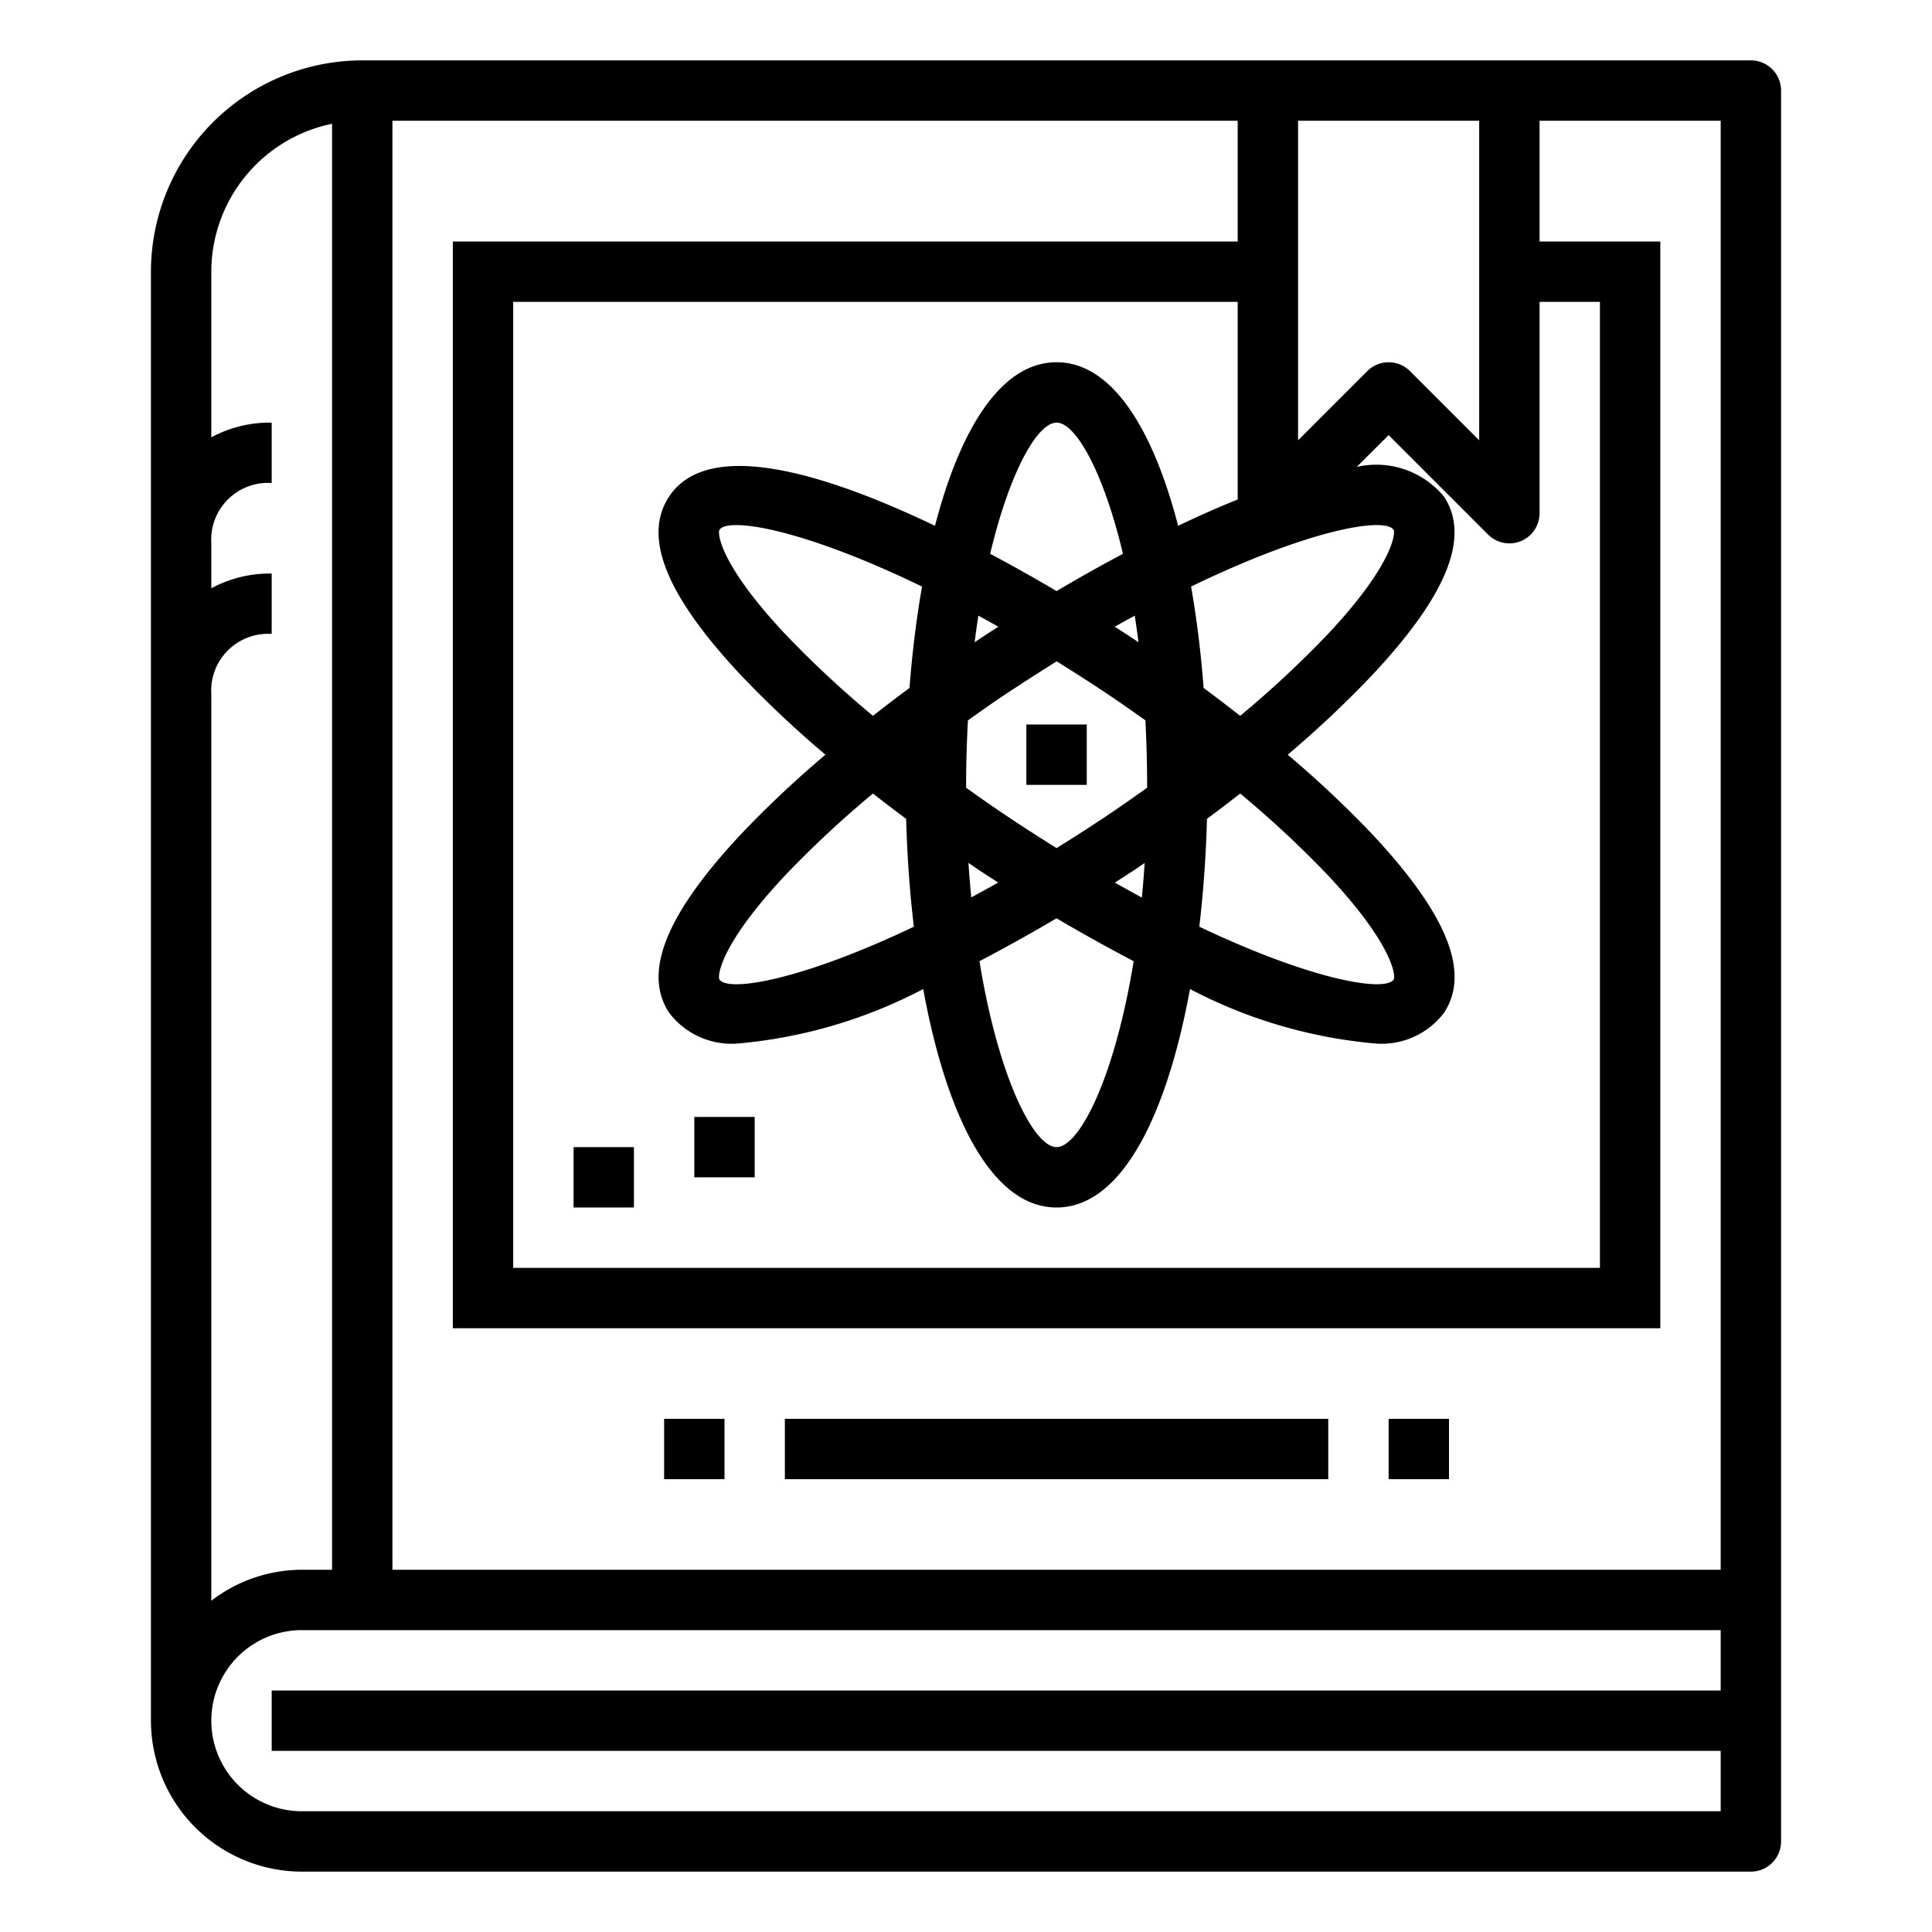 <svg height="512" viewBox="0 0 64 64" width="512" xmlns="http://www.w3.org/2000/svg"><path d="m58 2h-46a7.008 7.008 0 0 0 -7 7v48a5.006 5.006 0 0 0 5 5h48a1 1 0 0 0 1-1v-58a1 1 0 0 0 -1-1zm-20 24v.095c-.509.364-1.024.723-1.55 1.071-.494.327-.976.634-1.448.928-.472-.294-.954-.6-1.448-.928-.526-.348-1.041-.707-1.55-1.071 0-.032 0-.062 0-.095 0-.745.024-1.452.06-2.137.49-.349.986-.7 1.492-1.029s.975-.632 1.448-.926c.473.294.953.6 1.448.926s1 .68 1.492 1.029c.032.685.056 1.392.056 2.137zm-.448-4.834c-.123-.081-.337-.221-.624-.405.224-.126.444-.248.662-.367.044.287.086.579.124.882zm-2.552-1.586c-.657-.388-1.4-.81-2.2-1.234.663-2.78 1.582-4.346 2.2-4.346s1.537 1.566 2.2 4.346c-.8.424-1.543.846-2.2 1.234zm-1.928 1.181c-.287.184-.5.324-.624.405l-.162.11c.038-.3.08-.6.124-.882.218.119.438.241.662.367zm-2.944 2.029q-.618.457-1.21.923a34.259 34.259 0 0 1 -2.892-2.693c-2.176-2.314-2.265-3.358-2.192-3.468s.259-.158.563-.158c.981 0 3.141.58 6.147 2.037-.188 1.069-.326 2.198-.416 3.359zm-.111 4.336c.033 1.214.119 2.415.255 3.573-3.783 1.8-6.159 2.167-6.438 1.749-.073-.11.016-1.154 2.192-3.468a34.259 34.259 0 0 1 2.892-2.693q.539.423 1.099.839zm2.065 1.459c.123.082.243.168.366.249s.34.223.621.4q-.456.258-.894.493c-.036-.368-.068-.749-.093-1.142zm2.918 1.835c.755.445 1.626.935 2.554 1.421-.637 3.91-1.812 6.159-2.554 6.159s-1.917-2.249-2.554-6.159c.928-.486 1.799-.976 2.554-1.421zm1.931-1.183c.281-.18.5-.323.621-.4s.243-.167.366-.249c-.025.393-.057.774-.093 1.145q-.438-.238-.894-.496zm3.052-2.111q.56-.417 1.1-.839a34.259 34.259 0 0 1 2.892 2.693c2.176 2.314 2.265 3.358 2.192 3.468-.278.418-2.655.047-6.438-1.75.135-1.157.221-2.358.254-3.572zm-.111-4.336c-.09-1.161-.228-2.292-.416-3.359 3.006-1.457 5.166-2.037 6.147-2.037.3 0 .5.056.563.158s-.016 1.154-2.192 3.468a34.259 34.259 0 0 1 -2.892 2.693q-.593-.465-1.21-.923zm1.128-6.244c-.658.264-1.321.56-1.973.872-.827-3.189-2.18-5.418-4.027-5.418s-3.2 2.229-4.027 5.418c-3.574-1.71-7.5-2.944-8.807-.97-.885 1.337-.1 3.281 2.4 5.942a35.468 35.468 0 0 0 2.777 2.61 35.468 35.468 0 0 0 -2.774 2.61c-2.5 2.661-3.288 4.605-2.4 5.942a2.593 2.593 0 0 0 2.325 1.011 16.247 16.247 0 0 0 6.089-1.8c.752 4.124 2.237 7.237 4.417 7.237s3.665-3.113 4.42-7.237a16.247 16.247 0 0 0 6.089 1.8 2.594 2.594 0 0 0 2.325-1.011c.885-1.337.1-3.281-2.4-5.942a35.468 35.468 0 0 0 -2.777-2.61 35.468 35.468 0 0 0 2.774-2.61c2.5-2.661 3.288-4.605 2.4-5.942a2.906 2.906 0 0 0 -2.887-.981l1.056-1.053 3.293 3.293a1 1 0 0 0 .707.293.987.987 0 0 0 .383-.076 1 1 0 0 0 .617-.924v-7h2v32h-36v-32h24zm8-12.546v10.586l-2.293-2.293a1 1 0 0 0 -1.414 0l-2.293 2.293v-10.586zm-36 0h28v4h-26v36h40v-36h-4v-4h6v48h-44zm-6 15.487v-1.487a1.882 1.882 0 0 1 2-2v-2a4.08 4.08 0 0 0 -2 .487v-5.487a5.009 5.009 0 0 1 4-4.9v47.9h-1a4.948 4.948 0 0 0 -3 1.026v-30.026a1.882 1.882 0 0 1 2-2v-2a4.08 4.08 0 0 0 -2 .487zm3 40.513a3 3 0 0 1 0-6h47v2h-48v2h48v2z"/><path d="m34 24h2v2h-2z"/><path d="m19 38h2v2h-2z"/><path d="m23 37h2v2h-2z"/><path d="m26 47h18v2h-18z"/><path d="m22 47h2v2h-2z"/><path d="m46 47h2v2h-2z"/></svg>